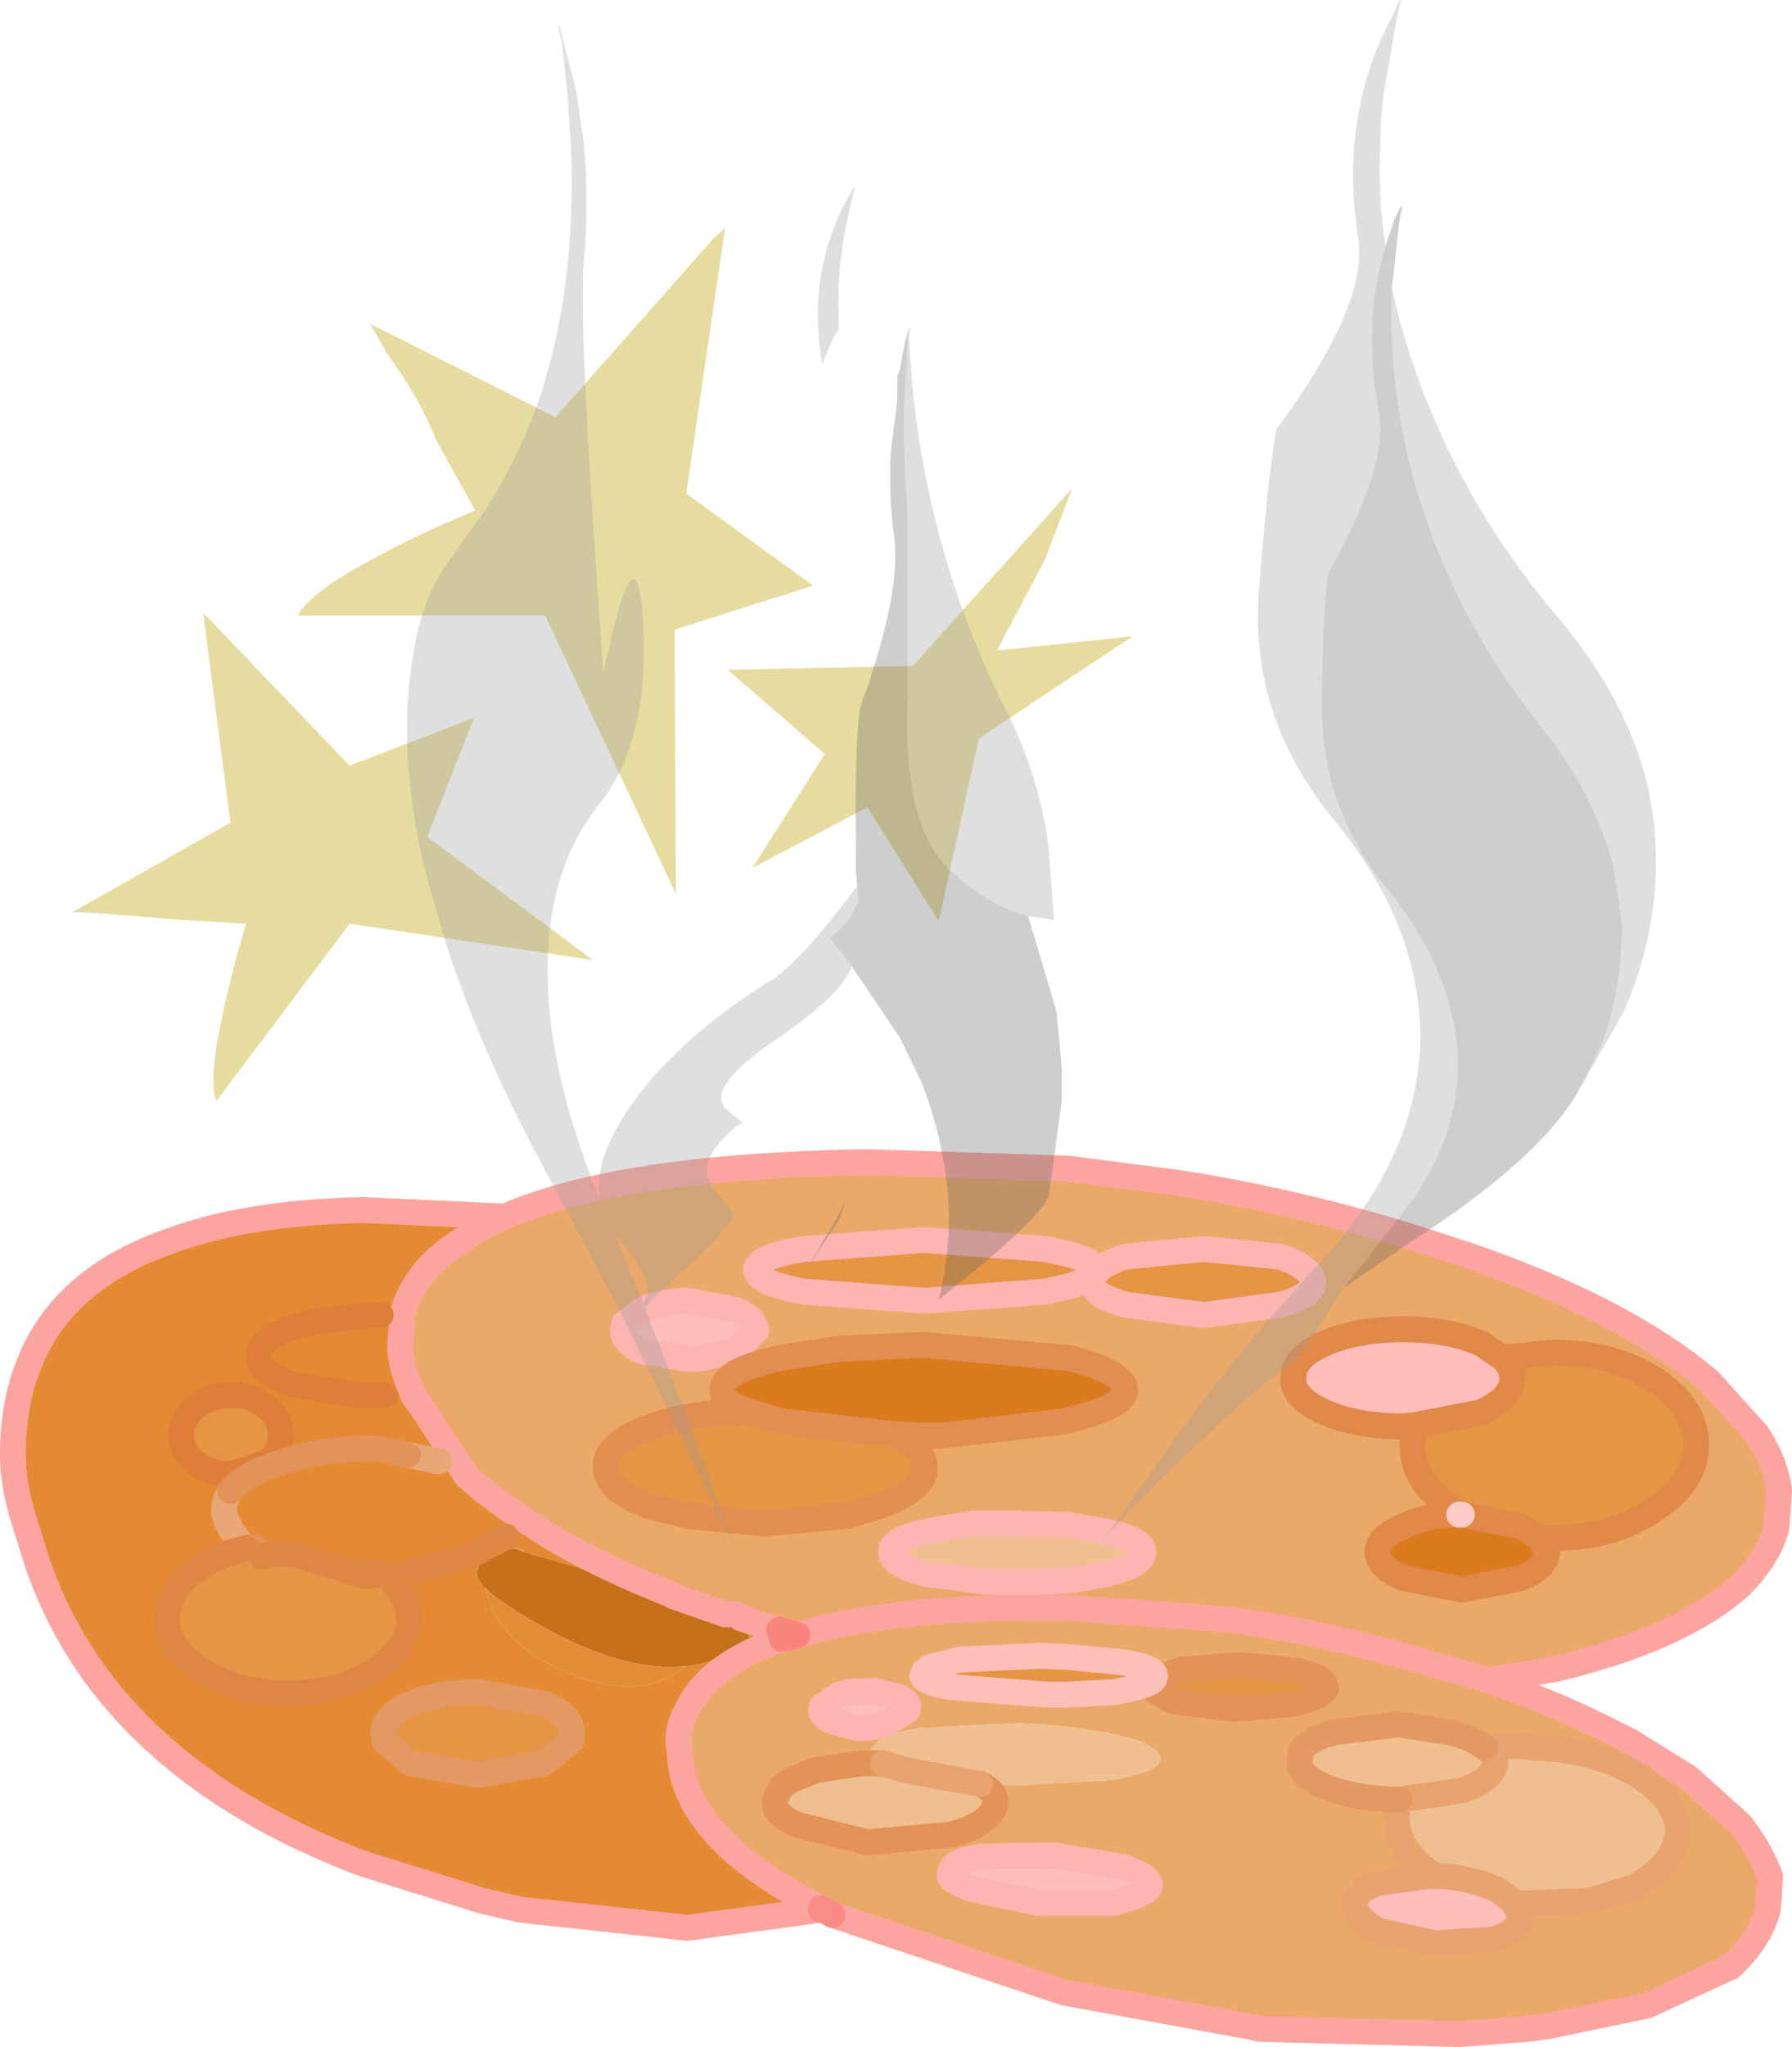 <svg viewBox="0 0 69.2 79" xmlns="http://www.w3.org/2000/svg" xmlns:xlink="http://www.w3.org/1999/xlink"><use width="69.2" height="79" xlink:href="#a"/><defs><g id="a"><path d="m305.3 213.95-1.85 3.5 1.95-.2 2.4-.25.9-.1-5.95 3.95-1.55 7.05-2.75-4.4-4.45 2.35 2.8-4.4-3.75-3.25 7.15-.15 6.15-6.85-1.05 2.75m-12.35-12.8-1.5 10.25 4.9 3.55-5.35 1.7.05 10.2L286 216.1h-9.55q.5-.9 2.85-2.15 1.6-.9 4-1.9l-1.5-2.7q-.65-1.65-1.9-3.35l-.65-1.15 7.15 3.6 6.15-6.95.4-.35m-9.7 18.9-1.8 4.6 6.4 4.75-9.4-1.4-5.15 6.85q-.3-.8.2-3.1.3-1.55.95-3.75l-2.5-.15-3.1-.25-1.1-.05 6.1-3.45-1-7.65-.05-.45 5.65 5.9 4.8-1.85" fill="#e7dca0" fill-rule="evenodd" transform="translate(-264.95 -192.35)"/><path d="m296.65 266.05-5.15.7-6.45-.7-1.5-.35-4.65-1.45q-4.85-1.85-7.95-4.7-3.45-3.15-4.75-7.5l-.15-.5q-.6-1.7-.6-3.05 0-1.95.6-3.45 1.3-3.4 5.6-4.85 2.9-1.05 7.25-1.15h.1l5.45.25q-.95.4-1.65.9-1.85 1.15-2.3 2.85l-.1 1.2q0 .85.5 1.9l-.15.05h.15l.5.7 1.55 2.4q1 .95 3.25 2.35 2 1.2 4.7 2.25l-5.7-1.65-.15-.15h-.25l-.15.05h-.05l-.4.05h-.1q-1.2.7-.4 1.45.35 1.85 2.7 3.05 3.2 1.5 5.05-.05 1.4-.15 2.45-1.1l-.35-.75.45.15 1.05.3.1.35q-2.9 1-3.7 2.8-.3.5-.3 1.15l.05.5q.15 3.1 4.9 5.65l.55.3v.05M279.8 246.2h-.9l-2.55-.4q-1.45-.45-1.4-1.1-.05-.7 1.4-1.15l.8-.2-.8.2q-1.45.45-1.4 1.15-.05.65 1.4 1.1l2.55.4h.9m-2.65-2.85.05.2 1.6-.4-1.65.2m-3.25 2.85q-.8-.05-1.4.45-.55.45-.55 1.1 0 .6.55 1.05.6.45 1.4.45l1.35-.45q.55-.45.55-1.05 0-.65-.55-1.1-.6-.5-1.35-.45m5.75-3.1-.75.05h-.1.1l.75-.05m1.05 5.4-1.25-.25h-.55q-2.05.1-3.55.7-1.1.4-1.5.95.5-.35 2.45-.95l2.6-.5 1.8.05 1.2.25-1.2-.25m3.8 3.15-1.4.75-2.4.65 2.4-.65 1.4-.75m-4.7 1.45-.9-.05-.7-.15-1.65-.5q-.6-.2-1.5 0l-.05-.15q-.1-.2-.4-.2l-.35-.4-.65-.95q.1.6.85 1.4-.9.2-1.65.65-1.4.85-1.4 2.1 0 1.15 1.4 2 1.35.85 3.25.85 1.6 0 2.85-.6l.45-.25q1.35-.85 1.4-2-.05-1-.95-1.75l.9.05v-.1l-.9.05m-5.95-3.2q-.25.35-.25.7v.1-.1q0-.35.25-.7m6.95 8.2q-1.05.45-1.05 1.15l.05.3 1 .85 2.6.45 2.55-.45 1.05-.85.05-.3q0-.7-1.1-1.15l-2.55-.45q-1.55 0-2.6.45" fill="#e38a33" fill-rule="evenodd" transform="translate(-264.95 -192.35)"/><path d="m305.3 242.2-4.65.35-4.65-.35q-1.85-.35-1.85-.85t1.85-.8l4.65-.35 4.65.35.9.2q1 .25 1 .6t-1 .65l-.9.2m2-.75q.3-.35 1.1-.6l3.05-.3 2.95.3q1.25.45 1.25 1 0 .5-1.25.85l-2.95.4-3.05-.4q-1.25-.35-1.25-.85-.05-.25.15-.4m-7.8 6.25q1.15.55 1.15 1.25v.25q-.25.75-1.8 1.3l-1.2.35-3.2.3-2.95-.3-1.4-.35q-1.8-.65-1.75-1.55-.05-.9 1.75-1.55 1.55-.55 3.7-.6l1.3.4 4.4.5m23.45-2.95 2-.2q2.3 0 3.9 1.05t1.6 2.5-1.6 2.5q-1.6 1.1-3.9 1.1h-.55l-.7-.45-2.3-.45h-.1l-.2-.2q-1.65-1.05-1.6-2.5l.1-.75 2.55-.5q1.2-.55 1.2-1.3 0-.45-.4-.8m-49.05 1.45q.75-.05 1.35.45.55.45.55 1.1 0 .6-.55 1.05l-1.35.45q-.8 0-1.4-.45-.55-.45-.55-1.05 0-.65.55-1.1.6-.5 1.4-.45m5.9 6.9q.9.75.95 1.75-.05 1.15-1.4 2l-.45.25q-1.25.6-2.85.6-1.9 0-3.25-.85-1.4-.85-1.4-2 0-1.25 1.4-2.1.75-.45 1.65-.65l.15-.05q.3 0 .4.2l.05.15q.9-.2 1.5 0l1.65.5.7.25h.1l.8-.05m1 5q1.05-.45 2.6-.45l2.55.45q1.1.45 1.1 1.15l-.05.3-1.05.85-2.55.45-2.6-.45-1-.85-.05-.3q0-.7 1.05-1.15m27.65-.55-.45.1-1.8.1h-.8l-.7-.05-3.1-.25h-.05q-1.15-.25-.95-.5.05-.25.6-.35l.8-.2 3.1-.15 1.1.05 2.1.2q1.3.2 1.25.55 0 .3-1.1.5m1.15-.4.95-.35 2.3-.2 2.3.25q1.05.25 1 .7l-.3.25-.85.3-2.45.2-2.3-.3-.65-.35-.15-.3.15-.2" fill="#e69544" fill-rule="evenodd" transform="translate(-264.95 -192.35)"/><path d="M280.9 246.15v.05h-.15l.15-.05m14.15 9.1.7.2-.6.15-.1-.35m-16.85-2.35.7.15.9.05-.8.05h-.1l-.7-.25" fill="#fac5be" fill-rule="evenodd" transform="translate(-264.95 -192.35)"/><path d="M307.3 241.45q-.2.15-.15.4 0 .5 1.25.85l3.05.4 2.95-.4q1.25-.35 1.25-.85 0-.55-1.25-1l-2.95-.3-3.05.3q-.8.25-1.1.6m-2 .75.9-.2q1-.3 1-.65t-1-.6l-.9-.2-4.65-.35-4.65.35q-1.85.3-1.85.8t1.85.85l4.65.35 4.65-.35m-5.8 5.5 1.1.05h.75l4.75-.55.1-.05q2.2-.5 2.2-1.15 0-.7-2.2-1.25h-.1l-5.5-.5-3.25.15-2.25.35q-2.3.5-2.25 1.25-.05.45.95.8-2.15.05-3.7.6-1.8.65-1.75 1.55-.05.9 1.75 1.55l1.4.35 2.95.3 3.2-.3 1.2-.35q1.55-.55 1.8-1.3v-.25q0-.7-1.15-1.25m-15.05-8.4q4.5-1.95 14-2.1l7.75.25 4.25.55q4.5.7 9.05 2.1l.3.1 1.7.55q6.15 2.1 9.45 4.9l1.85 2.05q.7 1.05.85 2.15l-.1 1.45q-.3 1.15-1.4 2.25-2.3 2.05-7.1 3.2l-2.6.45q2.6.9 4.75 2l.7.35 2.25 1.4 2 1.8q.75.95 1.15 2l-.05.95-.05.4q-.3 1.1-1.4 2.15l-3.25 1.5-3.85.8-.75.1-2.65.2-7.7-.2-.45-.1-7.1-1.3-8.95-3-.45-.25-.55-.3q-4.75-2.55-4.9-5.65l-.05-.5q0-.65.3-1.15.8-1.8 3.7-2.8l.6-.15-1.75-.5-.65-.3.65.3-.45-.15-.2-.15q-.3-.2-.7-.3l-1.7-.4-.05-.05q-2.7-1.05-4.7-2.25-2.25-1.4-3.25-2.35l-1.55-2.4-.5-.7v-.05q-.5-1.05-.5-1.9l.1-1.2q.45-1.7 2.3-2.85.7-.5 1.65-.9m38 17.9-3.15-.9q-3.75-1.05-6.95-1.45l-6.15-.45h-1.9q-5.15.05-8.55 1.05 3.4-1 8.55-1.05h1.9l6.15.45q3.2.4 6.95 1.45l3.15.9m.5-12.45-.8-.55q-1.3-.55-3-.55-1.8 0-3.05.55t-1.2 1.35q-.05.75 1.2 1.3t3.05.55l.45-.05-.1.75q-.05 1.45 1.6 2.5l.2.2q-1.25 0-2.15.45-1 .4-1 1t1 1l2.25.45 2.3-.45q.95-.4 1-1l-.3-.55h.55q2.3 0 3.9-1.1 1.6-1.05 1.6-2.5t-1.6-2.5-3.9-1.05l-2 .2m-31.4.05h.3l1.5-.3.8-.8q-.05-.5-.8-.8l-1.8-.35q-1.05 0-1.8.35l-.7.55-.05.25q0 .45.75.8l1.8.3m7.5 15.6h-.8l-1.75.25-1 .4q-.45.25-.55.6-.35.55.7 1.1l2.8.7 3.25-.3q1.4-.4 1.65-1.05.2-.55-.55-.9l.8.05h.6l3.6-.2q1.85-.3 1.95-.75.05-.4-.8-.75l-.7-.2-.7-.15-1.35-.2-1-.1-.9-.05-3.9.2q-1.2.2-1.55.5l-.15.2-.1.05v.1q-.05.25.45.5m-2.35-2.2q-.15.3.3.55l1.1.3.6-.05.6-.2.7-.45v-.05q.1-.25-.3-.45l-1-.25-1 .05-.35.1-.65.45m22.3 3.6-.1.55q-.15 1.2 1.25 2.25v.15l-1.9.25q-.85.25-.95.7l-.05.1q0 .5.9 1.05l2.2.5 2.3-.15q1-.35 1.05-.9l-.3-.5h.6l2.4-.1 1.7-.55q1.6-.9 1.65-2.2-.1-1.25-1.75-2.2-1.65-.9-3.8-.95-1.1-.15-1.9 0l-.4-.25-.3-.15-.7-.2-1.95-.3-2.45.3-.15.05q-.45.1-.75.3-.45.25-.45.65-.2.55.85 1.05 1 .45 2.65.55h.35m-10.55-4.25q1.1-.2 1.1-.5.05-.35-1.25-.55l-2.1-.2-1.1-.05-3.1.15-.8.2q-.55.1-.6.35-.2.25.95.5h.05l3.1.25.7.05h.8l1.8-.1.45-.1m1.15-.4-.15.2.15.3.65.35 2.3.3 2.45-.2.85-.3.3-.25q.05-.45-1-.7l-2.3-.25-2.3.2-.95.35m-1.95-5.7-1.45-.25-1.95-.05h-1.75l-1.75.3q-1.4.3-1.4.8t1.4.85l2.35.3h1.85l1.25-.05 1.45-.25q1.45-.35 1.45-.85t-1.45-.8m-2.05 12.5-2.7.05q-1.2.15-1.25.6-.2.3.85.65l2.1.45.5.1h2.85l.25-.1q.95-.2 1.15-.55.05-.4-1.05-.75l-2.7-.45" fill="#eba969" fill-rule="evenodd" transform="translate(-264.95 -192.35)"/><path d="m333.3 264.75.05.95-.1.4q-.3 1.1-1.45 2.15 1.1-1.05 1.4-2.15l.05-.4.05-.95m-4.75 5-3.5.8-1.1.15-2.65.15 2.65-.2.75-.1 3.85-.8m-31.45-3.5-.45-.2V266l.45.25m-18.3-23.1-1.6.4-.05-.2 1.65-.2m41.35 21.45.25.15h-.25v-.15" fill="#f9bdb5" fill-rule="evenodd" transform="translate(-264.95 -192.35)"/><path d="m319.6 247.35-.45.05q-1.8 0-3.05-.55t-1.2-1.3q-.05-.8 1.2-1.35t3.05-.55q1.7 0 3 .55l.8.55q.4.35.4.8 0 .75-1.2 1.3l-2.55.5m-28.05-2.55-1.8-.3q-.75-.35-.75-.8l.05-.25.7-.55q.75-.35 1.8-.35l1.8.35q.75.3.8.8l-.8.8-1.5.3h-.3m5.15 13.4.65-.45.35-.1 1-.05 1 .25q.4.2.3.45v.05l-.7.45-.6.2-.6.05-1.1-.3q-.45-.25-.3-.55m-16.9-5.1.9-.05v.1l-.9-.05m40.6 11.65h.1q1.25.05 2.3.55l.55.4.05.1.3.5q-.05.55-1.05.9l-2.3.15-2.2-.5q-.9-.55-.9-1.05l.05-.1q.1-.45.95-.7l1.9-.25h.25m-14.8-.8 2.7.45q1.1.35 1.05.75-.2.35-1.15.55l-.25.1h-2.85l-.5-.1-2.1-.45q-1.05-.35-.85-.65.05-.45 1.25-.6l2.7-.05" fill="#ffbebb" fill-rule="evenodd" transform="translate(-264.95 -192.35)"/><path d="M293.8 246.8q-1-.35-.95-.8-.05-.75 2.25-1.25l2.25-.35 3.25-.15 5.5.5h.1q2.2.55 2.2 1.25 0 .65-2.2 1.15l-.1.05-4.75.55h-.75l-1.1-.05-4.4-.5-1.3-.4m30.6 4.9.3.55q-.05.6-1 1l-2.3.45-2.25-.45q-1-.4-1-1t1-1q.9-.45 2.15-.45h.1l2.3.45.7.45" fill="#db7b1e" fill-rule="evenodd" transform="translate(-264.95 -192.35)"/><path d="M302.8 261.2q.75.35.55.9-.25.65-1.65 1.05l-3.25.3-2.8-.7q-1.05-.55-.7-1.1.1-.35.55-.6l1-.4 1.75-.25h.8q-.5-.25-.45-.5v-.1l.1-.05.15-.2q.35-.3 1.55-.5l3.9-.2.9.05 1 .1 1.35.2.7.15.7.2q.85.35.8.75-.1.45-1.95.75l-3.6.2h-.6l-.8-.05-2.95-.55-.8-.25.8.25 2.95.55m16.2.6 2.4-.35q1.15-.4 1.3-1 0-.35-.4-.65.4.3.4.65-.15.6-1.3 1l-2.4.35h-.35q-1.65-.1-2.65-.55-1.05-.5-.85-1.05 0-.4.45-.65.3-.2.75-.3l.15-.05 2.45-.3 1.95.3.7.2.3.15.4.25q.8-.15 1.9 0 2.15.05 3.8.95 1.65.95 1.75 2.2-.05 1.3-1.65 2.2l-1.7.55-2.4.1h-.6l-.05-.1-.55-.4q-1.05-.5-2.3-.55h-.1l-.25-.15q-1.4-1.05-1.25-2.25l.1-.55m-11.35-10.35q1.45.3 1.45.8t-1.45.85l-1.45.25-1.25.05h-1.85l-2.35-.3q-1.4-.35-1.4-.85t1.4-.8l1.75-.3h1.75l1.95.05 1.45.25" fill="#efbf8f" fill-rule="evenodd" transform="translate(-264.95 -192.35)"/><path d="m290.9 253.9.05.05 1.7.4q.4.1.7.3l.2.15.35.75q-1.05.95-2.45 1.1-1.8.2-4.1-.8-1.9-.85-3.45-2l-.2-.2q-.8-.75.4-1.45h.1l.4-.05h.05l.15-.05.4.15 5.7 1.65m2.45.75h-.4l-2-.7 2 .7h.4" fill="#c5701b" fill-rule="evenodd" transform="translate(-264.95 -192.35)"/><path d="M291.45 256.65q-1.85 1.55-5.05.05-2.35-1.2-2.7-3.05l.2.2q1.55 1.15 3.45 2 2.3 1 4.1.8m-6.65-4.55h.25l.15.15-.4-.15" fill="#e38d39" fill-rule="evenodd" transform="translate(-264.95 -192.35)"/><path d="M284.45 239.3q4.5-1.95 14-2.1l7.75.25 4.25.55q4.5.7 9.05 2.1l.3.1 1.7.55q6.15 2.1 9.45 4.9l1.85 2.05q.7 1.05.85 2.15l-.1 1.45q-.3 1.15-1.4 2.25-2.3 2.05-7.1 3.2l-2.6.45q2.6.9 4.75 2l.7.35 2.25 1.4 2 1.8q.75.95 1.15 2l-.05.95-.05.4q-.3 1.1-1.4 2.15l-3.25 1.5-3.85.8-.75.1-2.65.2-7.7-.2-.45-.1-7.1-1.3-8.95-3m-.45-.2-5.15.7-6.45-.7-1.5-.35-4.65-1.45q-4.85-1.85-7.95-4.7-3.45-3.15-4.75-7.5l-.15-.5q-.6-1.7-.6-3.05 0-1.95.6-3.45 1.3-3.4 5.6-4.85 2.9-1.05 7.25-1.15h.1l5.45.25q-.95.4-1.65.9-1.85 1.15-2.3 2.85l-.1 1.2q0 .85.5 1.9v.05l.5.7 1.55 2.4q1 .95 3.25 2.35 2 1.2 4.7 2.25m2.45.75.65.3 1.05.3m.7.2q3.4-1 8.55-1.05h1.9l6.15.45q3.2.4 6.95 1.45l3.15.9m-28.9-2.4.45.15m-3.05-1 2 .7h.4m3.3 11.35-.55-.3q-4.75-2.55-4.9-5.65l-.05-.5q0-.65.3-1.15.8-1.8 3.7-2.8" fill="none" stroke="#fca5a0" stroke-linecap="round" stroke-linejoin="round" transform="translate(-264.95 -192.35)"/><path d="m277.15 243.35-.8.2q-1.45.45-1.4 1.15-.05.65 1.4 1.1l2.55.4h.9m-1-3.05-1.65.2m-3.25 2.85q.75-.05 1.35.45.55.45.55 1.1 0 .6-.55 1.05l-1.35.45q-.8 0-1.4-.45-.55-.45-.55-1.05 0-.65.55-1.1.6-.5 1.4-.45m4.9-3.05h.1l.75-.05" fill="none" stroke="#de7e38" stroke-linecap="round" stroke-linejoin="round" transform="translate(-264.95 -192.35)"/><path d="m280.7 248.5 1.2.25m-7.45 3.35q-.75-.8-.85-1.4v-.1q0-.35.25-.7" fill="none" stroke="#e8a777" stroke-linecap="round" stroke-linejoin="round" transform="translate(-264.95 -192.35)"/><path d="m280.7 248.5-1.25-.25h-.55q-2.05.1-3.55.7-1.1.4-1.5.95m28.95 11.3q.75.35.55.9-.25.65-1.65 1.05l-3.25.3-2.8-.7q-1.05-.55-.7-1.1.1-.35.55-.6l1-.4 1.75-.25h.8m-24-8-.05-.15q-.1-.2-.4-.2l-.15.05m35.15 5.05.95-.35 2.3-.2 2.3.25q1.05.25 1 .7l-.3.25-.85.3-2.45.2-2.3-.3-.65-.35-.15-.3.15-.2" fill="none" stroke="#e39357" stroke-linecap="round" stroke-linejoin="round" transform="translate(-264.95 -192.35)"/><path d="m305.3 242.2-4.65.35-4.65-.35q-1.85-.35-1.85-.85t1.85-.8l4.65-.35 4.65.35.9.2q1 .25 1 .6t-1 .65l-.9.2m2-.75q.3-.35 1.1-.6l3.05-.3 2.95.3q1.25.45 1.25 1 0 .5-1.25.85l-2.95.4-3.05-.4q-1.25-.35-1.25-.85-.05-.25.15-.4m-15.75 3.35-1.8-.3q-.75-.35-.75-.8l.05-.25.7-.55q.75-.35 1.8-.35l1.8.35q.75.3.8.8l-.8.8-1.5.3h-.3m5.15 13.4.65-.45.35-.1 1-.05 1 .25q.4.2.3.45v.05l-.7.45-.6.2-.6.05-1.1-.3q-.45-.25-.3-.55m10.95-6.75q1.45.3 1.45.8t-1.45.85l-1.45.25-1.25.05h-1.85l-2.35-.3q-1.4-.35-1.4-.85t1.4-.8l1.75-.3h1.75l1.95.05 1.45.25m-2.05 12.5 2.7.45q1.1.35 1.05.75-.2.35-1.15.55l-.25.1h-2.85l-.5-.1-2.1-.45q-1.05-.35-.85-.65.05-.45 1.25-.6l2.7-.05" fill="none" stroke="#fcb5b1" stroke-linecap="round" stroke-linejoin="round" transform="translate(-264.95 -192.35)"/><path d="M293.8 246.8q-1-.35-.95-.8-.05-.75 2.25-1.25l2.25-.35 3.25-.15 5.5.5h.1q2.2.55 2.2 1.25 0 .65-2.2 1.15l-.1.05-4.75.55h-.75l-1.1-.05q1.15.55 1.15 1.25v.25q-.25.75-1.8 1.3l-1.2.35-3.2.3-2.95-.3-1.4-.35q-1.8-.65-1.75-1.55-.05-.9 1.75-1.55 1.55-.55 3.7-.6l1.3.4 4.4.5" fill="none" stroke="#e28e52" stroke-linecap="round" stroke-linejoin="round" transform="translate(-264.95 -192.35)"/><path d="m319.6 247.35-.45.05q-1.8 0-3.05-.55t-1.2-1.3q-.05-.8 1.2-1.35t3.05-.55q1.7 0 3 .55l.8.55 2-.2q2.3 0 3.9 1.05t1.6 2.5-1.6 2.5q-1.6 1.1-3.9 1.1h-.55l.3.55q-.05.6-1 1l-2.3.45-2.25-.45q-1-.4-1-1t1-1q.9-.45 2.15-.45l-.2-.2q-1.65-1.05-1.6-2.5l.1-.75 2.55-.5q1.2-.55 1.2-1.3 0-.45-.4-.8m-1.55 6.05 2.3.45.7.45" fill="none" stroke="#e08949" stroke-linecap="round" stroke-linejoin="round" transform="translate(-264.95 -192.35)"/><path d="M321.3 250.8h.1" fill="none" stroke="#fdccc6" stroke-linecap="round" stroke-linejoin="round" transform="translate(-264.95 -192.35)"/><path d="m302.8 261.2-2.95-.55-.8-.25m23.25-.6q.4.3.4.65-.15.6-1.3 1l-2.4.35-.1.55q-.15 1.2 1.25 2.25l.25.15h.1q1.25.05 2.3.55l.55.4.05.1h.6l2.4-.1 1.7-.55q1.6-.9 1.65-2.2-.1-1.25-1.75-2.2-1.65-.9-3.8-.95-1.1-.15-1.9 0m1.1 6 .3.5q-.05.55-1.05.9l-2.3.15-2.2-.5q-.9-.55-.9-1.05l.05-.1q.1-.45.95-.7l1.9-.25h.25" fill="none" stroke="#e8a371" stroke-linecap="round" stroke-linejoin="round" transform="translate(-264.95 -192.35)"/><path d="M280.8 258.1q1.05-.45 2.6-.45l2.55.45q1.1.45 1.1 1.15l-.05.3-1.05.85-2.55.45-2.6-.45-1-.85-.05-.3q0-.7 1.05-1.15m41.5 1.7-.4-.25-.3-.15-.7-.2-1.95-.3-2.45.3-.15.05q-.45.1-.75.3-.45.25-.45.65-.2.55.85 1.05 1 .45 2.65.55h.35" fill="none" stroke="#e49963" stroke-linecap="round" stroke-linejoin="round" transform="translate(-264.95 -192.35)"/><path d="m308.45 257.55-.45.1-1.8.1h-.8l-.7-.05-3.1-.25h-.05q-1.15-.25-.95-.5.05-.25.6-.35l.8-.2 3.1-.15 1.1.05 2.1.2q1.3.2 1.25.55 0 .3-1.1.5" fill="none" stroke="#fcc0b8" stroke-linecap="round" stroke-linejoin="round" transform="translate(-264.95 -192.35)"/><path d="m295.15 255.6-.1-.35" fill="none" stroke="#fa7872" stroke-linecap="round" stroke-linejoin="round" transform="translate(-264.95 -192.35)"/><path d="m295.05 255.25.7.2m-.6.15.6-.15" fill="none" stroke="#fa847e" stroke-linecap="round" stroke-linejoin="round" transform="translate(-264.95 -192.35)"/><path d="m297.1 266.25-.45-.25" fill="none" stroke="#fa8a85" stroke-linecap="round" stroke-linejoin="round" transform="translate(-264.95 -192.35)"/><path d="M296.65 266v.05" fill="none" stroke="#fb8d88" stroke-linecap="round" stroke-linejoin="round" transform="translate(-264.95 -192.35)"/><path d="m280.7 253.05 2.4-.65 1.4-.75m-6.3 1.25.7.15.9.05.9-.05m-.9.05q.9.75.95 1.75-.05 1.15-1.4 2l-.45.25q-1.25.6-2.85.6-1.9 0-3.25-.85-1.4-.85-1.4-2 0-1.25 1.4-2.1.75-.45 1.65-.65m5.35 1-.8.05h-.1l-.7-.25-1.65-.5q-.6-.2-1.5 0" fill="none" stroke="#df8644" stroke-linecap="round" stroke-linejoin="round" transform="translate(-264.95 -192.35)"/><path d="m316.85 242.05-1.7 2.6-1.55 1.25q-2.75 2.4-4.8 4.55l-.65.7-.3.25-.6.65.55-.65.2-.25.5-.7 1.2-1.7q2.85-4.1 6.3-7.75 3.7-4.05 3.8-8.55 0-4.35-3.25-8.35-3.3-3.95-3-8.75.35-4.65.7-6.45 3.55-4.8 3.15-7.35-.3-1.9-.15-3.65.1-1.05.35-2.05.35-1.45 1.1-2.85l.3-.65h.05l-.15.65-.5 2.85q-.15 1.05-.15 2.05-.1 2 .2 3.95-.9 3-.25 6.45.35 2.1-1.95 6.15-.25 1.5-.25 5.3t2.55 6.95 2.7 6.55q.05 3.3-2.4 6.25l-2 2.55m1.85-38.6q.65 3.05 2.1 6.1 1.7 3.6 4.5 6.85 2.45 3 3.25 6.15 1 4.5-.9 8.85l-1.8 3.15 1-2q.6-1.7.7-3.55l.05-.85-.05-.35-.3-2.05q-.7-2.6-2.55-5.05-2.2-2.7-3.6-5.65-2.65-5.7-2.4-11.6m-20.75-3.85-.1.45q-.65 2.5-.5 5l-.2.3-.35.8-.1.3v-.05q-.6-3.45.95-6.35l.25-.45h.05m.1 26.95.05.6-.1.15q-.2.6-1 1.25l.85 1.1q-.4 1.1-3.05 2.9-2.7 1.85-1.75 2.65l.6.5q-.25 0-.95.8-.85.95-.1 1.85.8.85.65 1.05l-.75.9-2.4 2.25-.25.25 2.25 5.9.7 2.05.75 1.95-.55-1.3-.4-.8-3.45-7.1-.25.25.25-.3-3.1-5.85q-2.5-4.6-3.85-8.75l-.8-2.75q-1.15-4.7-.5-8.45.3-2.05 1.3-3.55l.65-.9q1.6-2.05 2.65-4.7 1.75-4.6 1.5-10.6l-.15-2.05-.2-1.85-.15-.7.05.05.2.75.45 1.75.3 2.05q.2 2.3 0 4.5-.25 2.2.75 15.9 1.3-6.15 1.55-1.75.2 4.55-1.8 6.95-1.95 2.5-1.9 6.5.05 3.85 2 8.6-.2-1.4.95-3.2 1.85-2.85 5.65-5.2 1.05-.6 3.35-3.65m6.6 1.15q-1.65-.45-3.05-1.8-1.8-1.75-1.6-6.55v-7.05l-.1-1.8-.05-1.15v-1.15l.15-2.65v-.2l.05-.15q.15 4.25 1.35 8.45.9 3.15 2.35 6 1.35 2.65 1.7 5.45l.2 2.75-1-.15m-15.85 12.4-.1-.1 1.1 2.65.05-.1q.5-.6-1.05-2.45" fill="#999" fill-opacity=".314" fill-rule="evenodd" transform="translate(-264.95 -192.35)"/><path d="m316.85 242.05 2-2.55q2.45-2.95 2.4-6.25-.15-3.4-2.7-6.55t-2.55-6.95.25-5.3q2.3-4.05 1.95-6.15-.65-3.45.25-6.45l.35-1.05.25-.5h.05l-.1.5-.3 2.65q-.25 5.9 2.4 11.6 1.4 2.95 3.6 5.65 1.85 2.45 2.55 5.05l.3 2.05.05.35-.05.85q-.1 1.85-.7 3.55l-1 2q-1.55 2.6-6.45 5.75l-2.55 1.75m-18.8-15.5L298 226v-.85q-.05-3.9.15-5.45 1.55-4.25 1.35-6.45-.25-1.8-.15-3.45l.25-2v-.95l.1-.25.2-1.1.15-.45.05-.1-.05.25-.05.15v.2l-.15 2.65v1.15l.05 1.15.1 1.8v7.05q-.2 4.8 1.6 6.55 1.4 1.35 3.05 1.8l1 3.35.1.35.2 2.15v1.3l-.5 3.65q-.3.9-4.25 4 .4-1.6.4-3.3-.1-2.6-1.05-5.05l-.85-1.75-1.85-2.75-.85-1.1q.8-.65 1-1.25l.1-.15-.05-.6m-.8 12.85.35-.7-.25.75-1.15 1.7.5-.85.55-.9" fill="#646464" fill-opacity=".314" fill-rule="evenodd" transform="translate(-264.95 -192.35)"/></g></defs></svg>